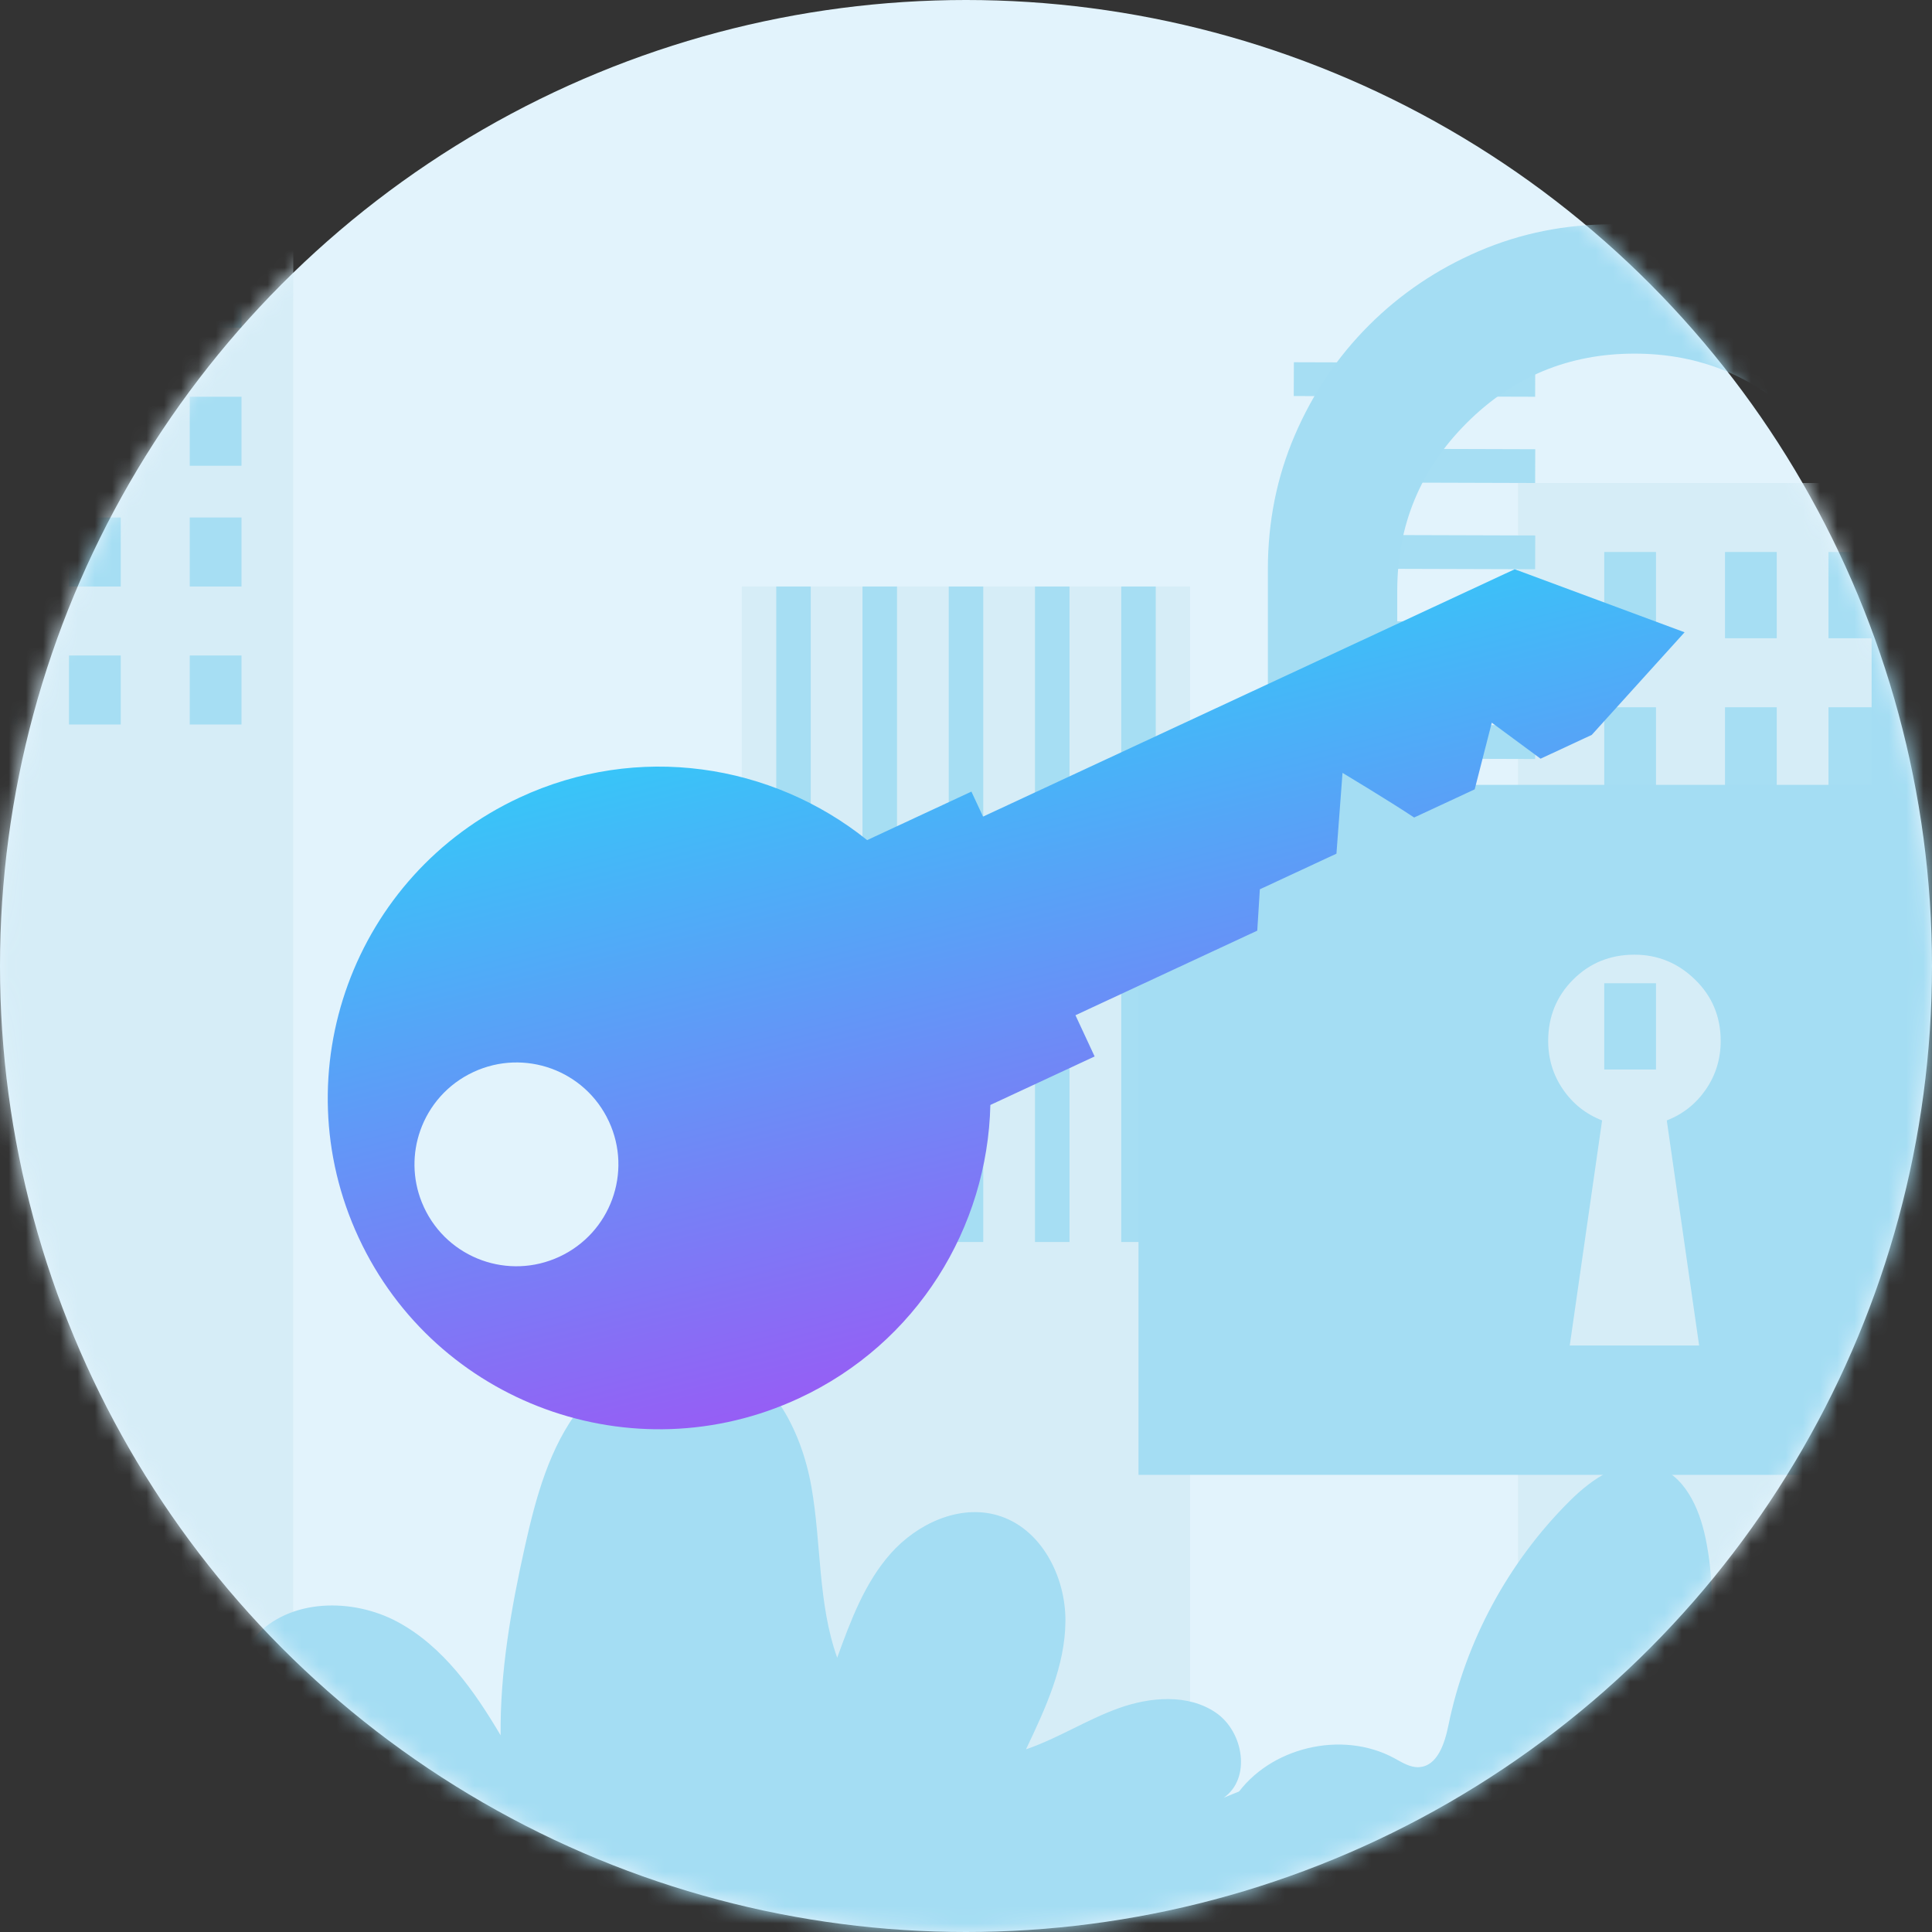 <svg width="112" height="112" viewBox="0 0 112 112" fill="none" xmlns="http://www.w3.org/2000/svg">
<rect x="0" y="0" width="112" height="112" fill="#333333" stroke="none"/>
<circle cx="56" cy="56" r="56" fill="#E2F3FC"/>
<mask id="mask0_22_54" style="mask-type:alpha" maskUnits="userSpaceOnUse" x="0" y="0" width="112" height="112">
<circle cx="56" cy="56" r="56" fill="white"/>
</mask>
<g mask="url(#mask0_22_54)">
<path fill-rule="evenodd" clip-rule="evenodd" d="M17 3L-6 12.694V109H17V3Z" fill="#D6EDF7"/>
<path fill-rule="evenodd" clip-rule="evenodd" d="M43 109H69V34H43V109Z" fill="#D6EDF7"/>
<path fill-rule="evenodd" clip-rule="evenodd" d="M69 108H89V18H69V108Z" fill="#E2F3FC"/>
<path fill-rule="evenodd" clip-rule="evenodd" d="M88 108H113V28H88V108Z" fill="#D6EDF7"/>
<path fill-rule="evenodd" clip-rule="evenodd" d="M45 72H47V34H45V72Z" fill="#A6DEF3"/>
<path fill-rule="evenodd" clip-rule="evenodd" d="M50 72H52V34H50V72Z" fill="#A6DEF3"/>
<path fill-rule="evenodd" clip-rule="evenodd" d="M55 72H57V34H55V72Z" fill="#A6DEF3"/>
<path fill-rule="evenodd" clip-rule="evenodd" d="M60 72H62V34H60V72Z" fill="#A6DEF3"/>
<path fill-rule="evenodd" clip-rule="evenodd" d="M65 72H67V34H65V72Z" fill="#A6DEF3"/>
<path fill-rule="evenodd" clip-rule="evenodd" d="M75 22.958L75.007 21L89 21.042L88.993 23L75 22.958Z" fill="#A6DEF3"/>
<path fill-rule="evenodd" clip-rule="evenodd" d="M75 27.958L75.007 26L89 26.042L88.993 28L75 27.958Z" fill="#A6DEF3"/>
<path fill-rule="evenodd" clip-rule="evenodd" d="M75 32.958L75.007 31L89 31.042L88.993 33L75 32.958Z" fill="#A6DEF3"/>
<path fill-rule="evenodd" clip-rule="evenodd" d="M75 37.958L75.007 36L89 36.042L88.993 38L75 37.958Z" fill="#A6DEF3"/>
<path fill-rule="evenodd" clip-rule="evenodd" d="M75 43.958L75.007 42L89 42.042L88.993 44L75 43.958Z" fill="#A6DEF3"/>
<path fill-rule="evenodd" clip-rule="evenodd" d="M93 37H96V32H93V37Z" fill="#A6DEF3"/>
<path fill-rule="evenodd" clip-rule="evenodd" d="M100 37H103V32H100V37Z" fill="#A6DEF3"/>
<path fill-rule="evenodd" clip-rule="evenodd" d="M106 37H109V32H106V37Z" fill="#A6DEF3"/>
<path fill-rule="evenodd" clip-rule="evenodd" d="M93 46H96V41H93V46Z" fill="#A6DEF3"/>
<path fill-rule="evenodd" clip-rule="evenodd" d="M100 46H103V41H100V46Z" fill="#A6DEF3"/>
<path fill-rule="evenodd" clip-rule="evenodd" d="M106 46H109V41H106V46Z" fill="#A6DEF3"/>
<path fill-rule="evenodd" clip-rule="evenodd" d="M93 54H96V49H93V54Z" fill="#A6DEF3"/>
<path fill-rule="evenodd" clip-rule="evenodd" d="M100 54H103V49H100V54Z" fill="#A6DEF3"/>
<path fill-rule="evenodd" clip-rule="evenodd" d="M106 54H109V49H106V54Z" fill="#A6DEF3"/>
<path fill-rule="evenodd" clip-rule="evenodd" d="M93 62H96V57H93V62Z" fill="#A6DEF3"/>
<path fill-rule="evenodd" clip-rule="evenodd" d="M100 62H103V57H100V62Z" fill="#A6DEF3"/>
<path fill-rule="evenodd" clip-rule="evenodd" d="M106 62H109V57H106V62Z" fill="#A6DEF3"/>
<path fill-rule="evenodd" clip-rule="evenodd" d="M-2 19H1V15H-2V19Z" fill="#A6DEF3"/>
<path fill-rule="evenodd" clip-rule="evenodd" d="M4 19H7V15H4V19Z" fill="#A6DEF3"/>
<path fill-rule="evenodd" clip-rule="evenodd" d="M11 19H14V15H11V19Z" fill="#A6DEF3"/>
<path fill-rule="evenodd" clip-rule="evenodd" d="M-2 27H1V23H-2V27Z" fill="#A6DEF3"/>
<path fill-rule="evenodd" clip-rule="evenodd" d="M4 27H7V23H4V27Z" fill="#A6DEF3"/>
<path fill-rule="evenodd" clip-rule="evenodd" d="M11 27H14V23H11V27Z" fill="#A6DEF3"/>
<path fill-rule="evenodd" clip-rule="evenodd" d="M-2 34H1V30H-2V34Z" fill="#A6DEF3"/>
<path fill-rule="evenodd" clip-rule="evenodd" d="M4 34H7V30H4V34Z" fill="#A6DEF3"/>
<path fill-rule="evenodd" clip-rule="evenodd" d="M11 34H14V30H11V34Z" fill="#A6DEF3"/>
<path fill-rule="evenodd" clip-rule="evenodd" d="M-2 42H1V38H-2V42Z" fill="#A6DEF3"/>
<path fill-rule="evenodd" clip-rule="evenodd" d="M4 42H7V38H4V42Z" fill="#A6DEF3"/>
<path fill-rule="evenodd" clip-rule="evenodd" d="M11 42H14V38H11V42Z" fill="#A6DEF3"/>
<mask id="mask1_22_54" style="mask-type:alpha" maskUnits="userSpaceOnUse" x="-54" y="78" width="79" height="37">
<path fill-rule="evenodd" clip-rule="evenodd" d="M-54 78.471H24.698V114.2H-54V78.471Z" fill="white"/>
</mask>
<g mask="url(#mask1_22_54)">
<path fill-rule="evenodd" clip-rule="evenodd" d="M-48.074 114.2C-50.563 113.742 -52.558 111.701 -53.41 109.345C-54.263 106.99 -54.105 104.376 -53.483 101.951C-53.224 100.941 -52.852 99.898 -52.048 99.226C-50.476 97.913 -47.987 98.615 -46.431 99.946C-44.875 101.277 -43.828 103.116 -42.258 104.432C-43.652 99.144 -42.626 93.283 -39.517 88.765C-38.16 86.793 -36.263 84.987 -33.883 84.597C-29.985 83.96 -26.454 87.452 -25.385 91.211C-24.317 94.969 -24.961 98.962 -25.052 102.864C-24.488 97.587 -22.997 92.408 -20.667 87.627C-19.366 84.96 -17.75 82.352 -15.372 80.549C-12.995 78.747 -9.726 77.872 -6.925 78.926C-3.21 80.323 -1.388 84.641 -1.448 88.568C-1.508 92.496 -3.001 96.242 -3.984 100.048C-2.596 97.85 -1.128 95.572 1.113 94.227C3.354 92.882 6.608 92.802 8.326 94.758C10.231 96.926 9.421 100.24 8.508 102.964C11.783 101.345 13.421 97.289 16.873 96.079C20.179 94.921 24.247 97.422 24.656 100.864C25 103.756 23.157 106.411 21.404 108.752C19.697 111.032 17.757 111.539 16.05 113.82" fill="#A4DDF3"/>
</g>
<path fill-rule="evenodd" clip-rule="evenodd" d="M23.934 114.373C19.403 111.543 16.129 108.433 14.251 103.471C13.184 100.652 12.768 97.165 14.773 94.9C16.754 92.662 20.438 92.606 23.074 94.037C25.711 95.469 27.502 98.031 29.021 100.597C28.985 96.909 29.627 93.247 30.431 89.645C31.067 86.802 31.847 83.892 33.649 81.586C35.45 79.281 38.524 77.714 41.369 78.477C44.642 79.356 46.45 82.872 47.035 86.174C47.621 89.477 47.405 92.938 48.533 96.099C49.313 93.954 50.124 91.753 51.649 90.042C53.173 88.332 55.596 87.202 57.811 87.839C60.345 88.567 61.785 91.379 61.764 93.987C61.745 96.595 60.6 99.049 59.478 101.41C61.33 100.776 62.996 99.694 64.837 99.031C66.678 98.368 68.873 98.185 70.485 99.285C72.098 100.385 72.543 103.1 70.941 104.216C72.489 103.579 74.077 102.933 75.753 102.858C77.428 102.783 79.236 103.393 80.139 104.79C80.712 105.676 80.86 106.772 80.801 107.822C80.671 110.148 79.55 112.405 77.767 113.93" fill="#A4DDF3"/>
<path fill-rule="evenodd" clip-rule="evenodd" d="M114.883 113.627C118.08 113.478 120.61 109.818 119.467 106.864C118.323 103.909 113.794 102.918 111.583 105.205C113.258 101.976 114.939 98.074 113.177 94.89C111.825 92.449 108.688 91.326 105.909 91.773C103.129 92.221 100.716 93.986 98.898 96.111C99.355 93.817 99.344 91.432 98.866 89.141C98.5 87.388 97.633 85.467 95.892 84.973C94.102 84.464 92.308 85.71 90.995 87.016C87.439 90.555 84.961 95.14 83.964 100.03C83.751 101.072 83.328 102.389 82.254 102.444C81.739 102.47 81.275 102.166 80.822 101.921C77.796 100.284 73.587 101.287 71.648 104.107C71.06 104.963 70.663 105.987 70.746 107.018C70.908 109.023 72.741 110.448 74.473 111.504C77.64 113.438 80.399 112.86 83.911 114.082L114.883 113.627Z" fill="#A4DDF3"/>
<path fill-rule="evenodd" clip-rule="evenodd" d="M66 85.5V45.5H73.5V33C73.5 30.24 74.021 27.648 75.062 25.227C76.104 22.805 77.536 20.682 79.359 18.859C81.182 17.036 83.305 15.604 85.727 14.562C88.148 13.521 90.74 13 93.5 13H96C98.76 13 101.352 13.521 103.773 14.562C106.195 15.604 108.318 17.036 110.141 18.859C111.964 20.682 113.396 22.805 114.438 25.227C115.479 27.648 116 30.24 116 33V45.5H123.5V85.5H66ZM92.875 64.953L91 78H98.5L96.625 64.953C97.562 64.588 98.318 63.99 98.891 63.156C99.463 62.323 99.75 61.385 99.75 60.344C99.75 58.938 99.255 57.753 98.266 56.789C97.276 55.825 96.104 55.344 94.75 55.344C93.344 55.344 92.159 55.825 91.195 56.789C90.232 57.753 89.75 58.938 89.75 60.344C89.75 61.385 90.037 62.323 90.609 63.156C91.182 63.99 91.938 64.588 92.875 64.953ZM108.5 34.25C108.5 30.448 107.159 27.206 104.477 24.523C101.794 21.841 98.552 20.5 94.75 20.5C90.948 20.5 87.706 21.841 85.023 24.523C82.341 27.206 81 30.448 81 34.25V45.5H108.5V34.25Z" fill="#A4DDF3"/>
</g>
<path fill-rule="evenodd" clip-rule="evenodd" d="M56.988 47.339L87.809 33L97.657 36.654L92.276 42.602L89.309 43.982L86.48 41.894L85.49 45.759L81.98 47.392C80.576 46.457 77.827 44.803 77.827 44.803L77.475 49.488L73.279 51.44L73.035 51.553L72.885 53.951L62.345 58.854L63.457 61.244L57.412 64.056C57.248 71.143 53.184 77.865 46.32 81.058C36.699 85.534 25.266 81.366 20.794 71.753C16.322 62.14 20.499 50.711 30.119 46.235C36.983 43.042 44.743 44.262 50.269 48.702L56.314 45.89L56.988 47.339L62.34 58.843L56.988 47.339ZM27.448 62.145C25.942 62.845 24.872 64.095 24.363 65.542C23.903 66.849 23.9 68.317 24.45 69.691C24.491 69.792 24.534 69.892 24.58 69.992C25.273 71.482 26.506 72.544 27.936 73.058C29.349 73.566 30.956 73.538 32.429 72.853C35.385 71.478 36.676 67.971 35.297 65.006L35.294 65.001C33.914 62.04 30.402 60.771 27.448 62.145Z" fill="url(#paint0_linear_22_54)"/>
<defs>
<linearGradient id="paint0_linear_22_54" x1="31.311" y1="40.908" x2="45.566" y2="97.213" gradientUnits="userSpaceOnUse">
<stop stop-color="#2DD1F9"/>
<stop offset="0.862" stop-color="#A74BF4"/>
</linearGradient>
</defs>
</svg>
